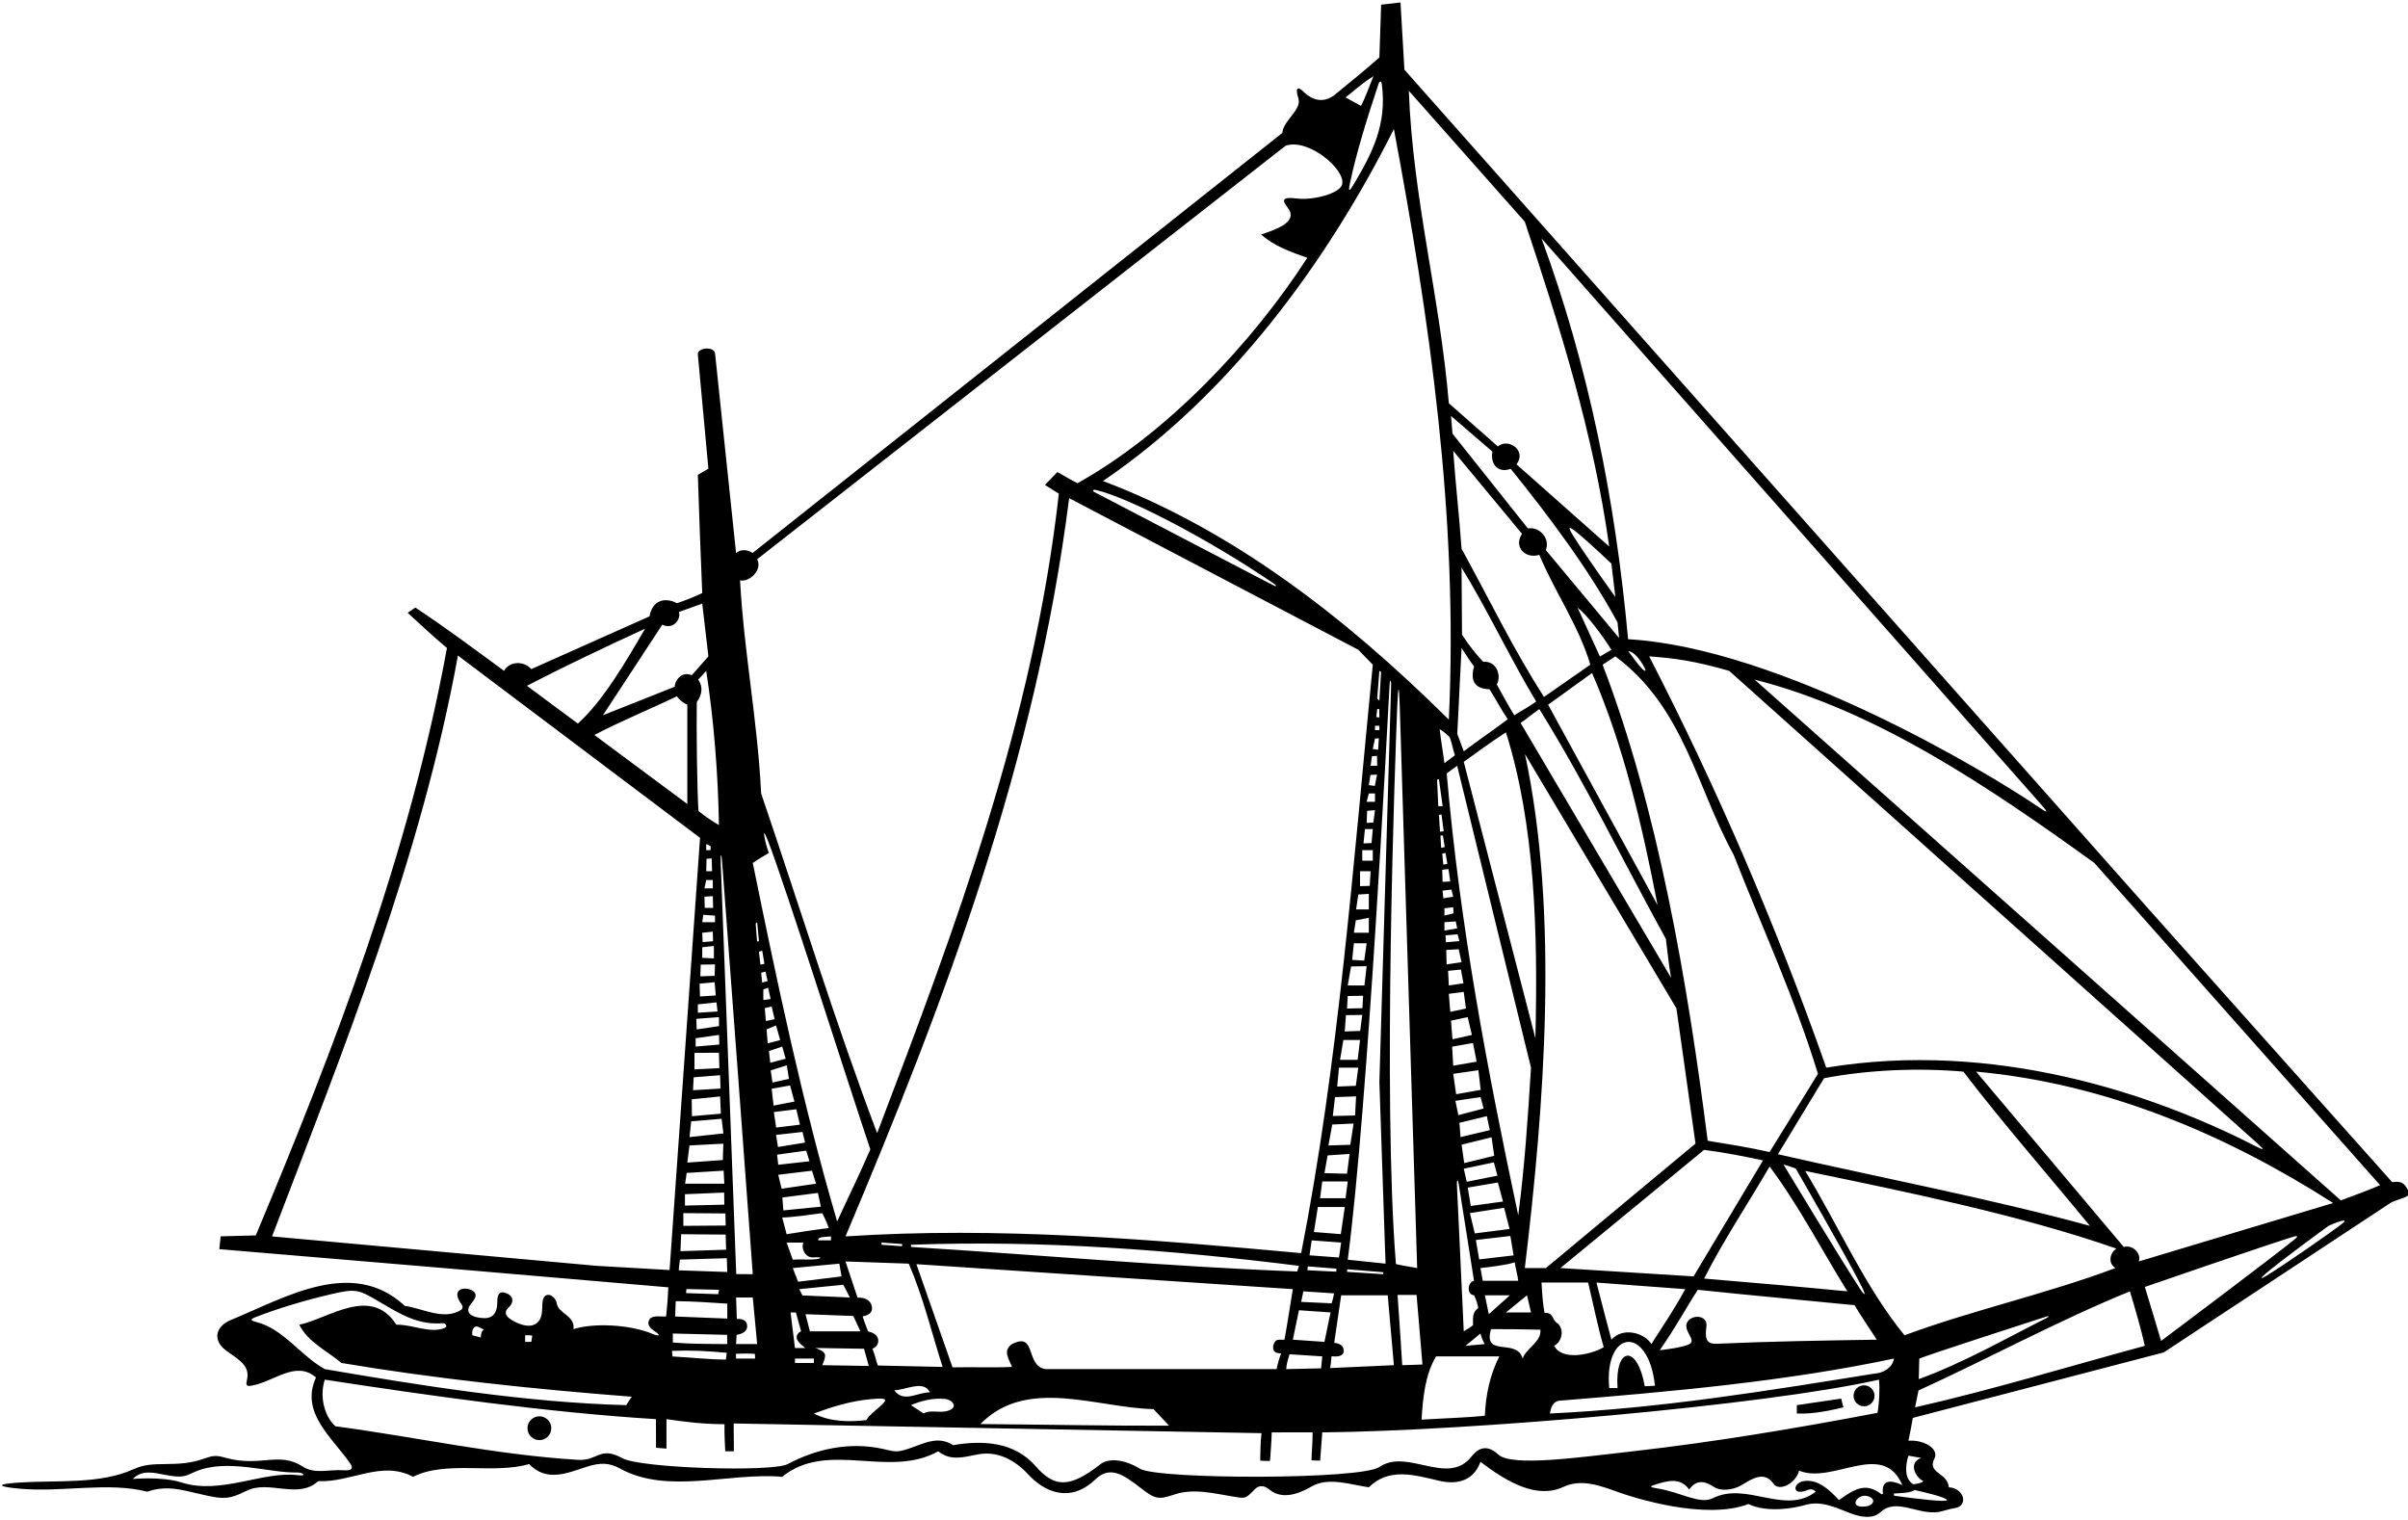 <?xml version="1.0" encoding="UTF-8"?>
<svg xmlns="http://www.w3.org/2000/svg" xmlns:xlink="http://www.w3.org/1999/xlink" width="548pt" height="346pt" viewBox="0 0 548 346" version="1.1">
<g id="surface1">
<path style=" stroke:none;fill-rule:nonzero;fill:rgb(0%,0%,0%);fill-opacity:1;" d="M 547.52 270.035 C 546.746 268.91 545.898 268.824 544.398 269.012 L 488.613 206.461 L 319.613 15.863 L 318.715 0.562 L 314.312 1.062 L 313.914 13.062 C 310.773 15.887 307.258 18.684 303.598 21.695 C 301.398 23.262 299.016 23.234 296.465 20.699 C 295.68 19.922 294.574 19.488 295.48 22.402 C 296.289 24.996 292.086 27.336 291.812 30.262 L 171.266 125.844 C 170.09 125.012 168.465 124.949 167.512 125.863 L 162.73 80.441 C 162.582 78.734 158.633 79.098 158.812 80.66 L 161.215 106.66 L 158.812 108.062 C 159.09 117.324 159.465 126.387 159.812 134.961 C 158.273 135.699 156.465 136.449 154.09 137.262 C 150.965 135.699 148.398 136.887 147.812 140.262 L 120.914 152.262 C 119.113 150.262 115.84 150.512 114.715 152.66 C 108.09 147.824 101.531 142.875 94.512 138.262 L 92.773 139.449 C 95.711 142.137 98.836 145.074 101.715 147.461 C 93.113 194.363 76.211 238.137 58.211 281.137 L 50.215 281.344 L 49.914 284.262 C 83.613 287.062 118.387 290.051 152.09 292.949 C 152 295.289 151.789 297.785 151.59 299.574 C 150.465 299.68 148.965 299.262 147.965 300.012 C 146.965 301.414 148.016 302.273 148.918 302.875 C 150.574 303.98 149.895 304.133 148.559 303.566 C 143.34 301.359 135.008 301.02 130.512 302.461 C 130.871 299.316 127.105 298.996 126.711 296.637 C 126.371 294.641 123.57 293.398 123.43 296.695 C 123.379 297.871 123.457 299.383 122.758 300.438 C 121.234 302.738 117.953 301.371 116.227 300.242 C 114.746 299.277 114.891 298.367 115.691 297.613 C 117.16 296.23 116.719 294.824 115.227 294.285 C 113.922 293.816 113.172 294.121 113.172 296.199 C 113.172 300.035 110.992 300.285 108.523 299.762 C 106.816 299.402 105.93 298.332 107.09 296.828 C 107.602 296.16 108.258 295.488 108.23 294.703 C 108.168 292.707 101.711 292.199 105.031 296.82 C 105.441 297.387 105.262 297.871 104.91 298.094 C 101.012 300.562 96.199 297.734 92.113 297.164 C 80.098 286.008 64.723 295.398 52.57 300.367 C 49.203 301.746 48.234 304.809 51.316 307.227 C 53.559 308.988 56.902 310.43 56.262 313.711 C 56.023 314.934 55.793 315.57 57.176 315.34 C 62.387 314.477 67.273 309.461 71.914 313.461 C 68.238 321.484 75.59 327.078 79.699 333.043 C 80.512 334.223 79.949 334.691 78.273 334.578 C 74.77 334.344 71.652 335.535 68.875 333.727 C 63.465 330.211 59.242 333.977 51.211 331.707 C 49.137 331.117 48.426 331.223 46.203 332.008 C 43.477 332.969 40.695 333.148 37.836 333.164 C 34.465 333.188 32.656 333.312 30.406 334.336 C 22.746 337.816 12.848 336.824 4.527 337.363 C -0.977 337.719 -0.879 338.293 4.586 338.781 C 14.262 339.637 24.68 337.168 33.512 339.461 C 37.051 338.191 40.098 338.734 43.152 339.441 C 50.363 341.113 51.402 341.605 56.109 339.254 C 61.203 336.711 67.82 341.281 72.414 337.062 C 80.012 337.363 86.812 332.262 94.012 336.062 C 101.613 332.262 112.312 335.562 120.414 333.164 C 124.359 337.254 128.875 335.316 133.398 333.824 C 136.695 332.738 138.754 332.902 141.07 334.176 C 151.965 340.172 165.812 335.039 178.012 336.062 C 188.312 327.664 202.312 336.562 213.512 330.262 C 216.336 332.543 219.371 331.582 222.516 330.969 C 227.961 329.906 232.102 333.469 233.941 335.469 C 237.641 339.496 243.477 342.176 249.254 336.68 C 252.539 333.551 255.418 335.352 259.633 338.641 C 262.828 341.137 263.699 341.32 267.09 340.148 C 271.602 338.594 276.078 339.84 280.773 340.59 C 283.383 341.008 283.398 341.137 285.484 338.973 C 286.566 337.852 287.711 338.012 288.871 338.969 C 292.215 341.73 296.66 339.316 298.547 338.234 C 302.328 336.066 307.457 337.871 311.512 338.461 C 316.102 333.875 322.016 335.672 327.531 336.98 C 330.512 337.688 335.137 337.695 336.914 332.664 C 343.148 337.387 349.82 341.164 355.805 338.359 C 359.961 336.414 364.328 338.148 368.48 339.633 C 371.516 340.719 387.984 346.055 397.914 342.262 C 402.238 344.367 408.523 343.156 410.754 342.496 C 414.41 341.414 417.645 343.031 421.023 344.328 C 424.004 345.469 426.391 345.559 427.984 344.094 C 431.586 340.789 436.348 344.785 441.203 344.074 C 441.641 344.012 443.902 343.32 444.715 343.219 C 448.094 342.793 447.023 338.637 443.512 338.461 C 443.23 335.078 438.527 335.316 440.211 331.949 C 441.414 329.539 437.523 327.574 434.312 327.863 C 434.715 326.012 434.965 324.574 435.312 322.664 L 492.414 307.762 L 544.273 273.574 C 547.66 272.207 549.176 272.445 547.52 270.035 Z M 67.836 335.711 C 60.105 334.641 50.121 340.262 41.234 337.332 C 36.773 335.949 30.211 336.562 30.211 336.562 C 32.246 334.473 34.816 335.078 37.457 335.602 C 41.75 336.457 42.152 335.883 44.465 334.891 C 51.656 331.797 61.23 335.227 67.527 335.086 C 69.16 335.051 69.828 335.984 67.836 335.711 Z M 464.734 183.328 C 466.246 185.039 465.891 184.992 464.117 183.781 C 451.488 175.148 404.793 147.43 370.512 145.461 C 367.613 113.562 361.414 83.062 350.812 54.262 C 350.812 54.262 456.492 173.984 464.734 183.328 Z M 483.312 283.762 L 449.715 243.863 C 479.312 246.562 506.562 258.164 530.965 273.762 L 486.715 287.062 C 487.398 285.574 485.613 283.164 483.312 283.762 Z M 291.547 308.012 C 291.148 309.012 290.758 310.344 290.523 311.562 L 238.012 311.562 C 233.215 310.961 236.012 302.961 230.312 305.863 C 228.113 307.363 229.613 309.262 230.312 311.062 C 226.129 311.262 221.172 311.059 216.773 311.16 L 208.547 287.68 L 294.215 293.363 C 293.629 296.93 292.965 301.344 292.312 304.863 C 291.047 304.93 290.297 304.496 289.797 306.094 C 289.453 307.805 290.547 307.93 291.547 308.012 Z M 266.047 324.43 C 253.359 324.5 238.129 324.18 223.113 324.062 C 233.715 313.262 249.414 320.363 262.512 320.664 Z M 167.512 305.863 L 167.629 303.762 C 167.629 303.762 169.965 303.512 170.031 301.902 C 170.117 299.855 167.684 300.152 167.684 300.152 L 167.512 295.262 L 171.312 295.262 L 172.312 305.863 Z M 171.859 309.164 L 167.512 309.164 L 167.465 308.094 C 168.629 308.012 170.613 307.977 171.797 308.094 C 171.797 308.594 171.859 309.164 171.859 309.164 Z M 174.191 191.535 C 173.637 189.125 173.84 188.926 174.797 191.395 C 178.816 201.766 193.297 247.43 198.066 261.555 C 195.883 266.684 192.465 273.672 190.512 277.961 C 182.715 251.363 176.914 223.863 171.312 196.363 C 172.047 195.848 173.547 194.93 174.965 194.098 C 174.965 194.098 174.473 192.75 174.191 191.535 Z M 309.113 147.863 L 312.414 151.262 C 308.012 196.262 304.613 241.863 296.113 285.164 C 262.012 282.062 227.312 279.062 192.414 281.363 C 215.113 227.66 235.715 173.262 243.312 113.363 Z M 249.254 111.473 C 256.715 113.082 275.523 122.984 289.785 132.734 C 290.68 133.348 290.633 133.645 289.59 133.105 C 280.234 128.242 249.062 111.996 248.965 111.93 C 248.52 111.629 248.848 111.383 249.254 111.473 Z M 315.312 287.562 L 306.715 286.664 C 311.281 251.969 315.73 165.078 316.227 155.953 C 316.305 154.488 316.621 154.551 316.582 155.949 C 316.352 164.445 313.914 246.262 313.914 246.262 Z M 297.523 289.062 L 297.629 288.18 L 304.148 288.699 L 304.09 289.387 Z M 303.59 294.324 C 303.41 295.445 303.215 296.012 303.047 296.594 L 296.113 296.262 L 296.613 293.863 Z M 298.012 285.664 L 298.512 282.262 L 305.215 282.762 L 304.715 286.164 Z M 305.129 280.844 L 299.012 280.363 L 299.914 274.664 L 306.047 274.68 Z M 300.414 272.664 L 300.914 268.863 L 306.715 268.863 L 306.215 272.664 Z M 313.379 176.262 L 312.879 178.848 L 311.512 178.66 L 311.879 176.348 Z M 311.914 174.262 L 312.215 172.098 L 313.379 172.012 L 313.414 174.262 Z M 312.914 180.562 L 312.914 182.461 L 311.012 182.461 L 311.512 180.562 Z M 311.129 184.512 L 312.914 184.363 L 312.547 187.18 L 311.012 187.262 Z M 312.414 188.66 L 312.129 191.848 L 310.297 191.93 L 310.629 188.68 Z M 312.414 193.461 L 312.414 195.863 L 310.012 195.863 L 310.012 193.461 Z M 311.914 198.262 L 311.715 201.598 L 309.512 201.66 L 309.512 198.262 Z M 311.512 203.406 L 311.512 206.961 L 308.613 206.961 L 309.113 203.562 Z M 311.512 208.863 L 311.512 212.262 L 308.113 212.262 L 308.547 209.43 Z M 311.012 214.66 L 310.465 218.598 L 307.715 218.43 L 308.113 214.66 Z M 311.012 219.863 L 310.512 224.262 L 306.715 224.262 L 307.465 219.93 Z M 310.215 226.598 L 310.047 229.43 L 306.547 229.512 L 306.715 226.66 Z M 310.012 230.961 L 309.547 234.598 L 306.031 234.727 L 306.297 231.012 Z M 309.512 236.66 L 308.965 241.18 L 304.965 241.18 L 305.715 236.66 Z M 309.113 242.961 L 308.547 247.094 L 304.312 247.262 L 304.715 242.961 Z M 308.613 249.492 L 308.379 253.844 L 303.312 253.961 L 303.812 249.664 Z M 308.047 255.68 L 307.297 260.512 L 302.312 260.664 L 303.191 255.898 Z M 307.129 262.594 L 306.547 267.094 L 301.414 266.961 L 302.129 262.93 Z M 306.629 288.844 L 314.797 289.512 L 314.812 289.961 L 306.527 289.426 Z M 313.914 159.461 L 313.414 158.961 L 313.914 152.66 L 314.297 152.93 Z M 313.879 161.348 L 313.914 163.262 L 313.215 163.18 L 313.414 161.363 Z M 313.914 165.16 L 313.914 166.16 L 312.914 166.16 L 312.914 165.16 Z M 313.797 168.012 L 313.629 170.598 L 312.414 170.461 L 312.914 168.062 Z M 295.613 288.062 L 295.215 289.344 C 266.113 288.246 236.715 285.562 207.312 283.762 L 207.312 283.262 C 237.215 282.164 266.914 284.461 295.613 288.062 Z M 205.297 283.094 L 205.297 283.594 L 200.613 283.262 L 200.613 282.762 Z M 187.719 308.156 C 187.465 307.344 185.531 306.75 185.531 306.75 L 196.629 306.93 L 197.715 310.844 L 187.113 310.664 C 187.113 310.664 187.973 308.957 187.719 308.156 Z M 184.312 302.961 L 183.312 299.062 L 194.191 299.473 L 195.812 302.961 Z M 182.605 294.793 L 181.914 293.363 L 191.914 292.363 L 193.414 295.262 Z M 191.012 287.562 L 191.512 290.461 L 181.629 291.68 L 180.414 288.562 Z M 189.113 282.262 L 186.215 282.262 C 186.047 281.344 187.965 281.512 189.113 281.363 Z M 186.797 274.594 L 178.273 275.449 L 178.047 272.512 L 186.137 271.465 Z M 172.297 214.262 L 171.965 210.18 L 172.312 209.863 L 172.715 214.16 Z M 173.465 216.348 L 173.965 219.348 L 173.047 219.512 L 172.715 216.562 Z M 174.215 221.098 L 174.691 223.262 L 173.465 223.598 L 173.215 221.363 Z M 173.715 225.16 L 174.797 224.762 L 175.379 227.348 L 173.715 227.562 Z M 175.605 229.055 L 176.297 231.93 L 174.297 232.348 L 174.039 229.402 Z M 176.613 233.363 L 177.547 236.68 L 174.715 237.43 L 174.449 234.254 Z M 178.012 238.16 L 178.797 240.93 L 175.297 241.848 L 174.988 239.184 Z M 179.047 242.43 L 179.547 245.512 L 175.797 246.344 L 175.391 243.594 Z M 179.797 247.012 L 180.797 250.68 L 176.047 251.594 L 175.613 247.762 Z M 181.215 252.43 L 182.047 255.93 L 176.629 256.594 L 176.113 253.062 Z M 182.629 257.594 L 183.215 260.012 L 177.047 261.012 L 176.613 258.262 Z M 183.465 261.844 L 184.215 264.262 L 177.113 265.062 L 176.84 262.762 Z M 184.789 266.41 L 185.715 269.363 L 177.879 270.512 L 177.105 267.34 Z M 187.113 276.062 C 187.629 277.012 188.215 278.344 188.613 279.461 C 186.047 279.762 181.941 280.391 179.012 280.863 L 178.012 277.062 C 180.438 277.004 184.465 276.43 187.113 276.062 Z M 182.812 282.762 C 182.266 284.449 183.453 286.242 185.051 286.137 C 187.574 285.969 186.887 286.508 185.051 286.602 C 183.66 286.676 181.734 286.535 180.414 286.664 C 179.914 285.262 179.512 284.062 179.012 282.762 Z M 181.129 298.68 L 182.312 302.961 C 182.312 302.961 181.145 303.41 181.312 304.492 C 181.48 305.574 183.312 306.762 183.312 306.762 L 180.914 306.762 L 179.914 298.664 Z M 180.914 309.164 L 185.215 309.164 L 185.215 310.164 L 180.914 310.164 Z M 198.383 318.379 C 201.969 318.074 202.156 318.379 200.148 320.176 C 199.309 320.934 197.945 321.871 197.129 323.18 C 193.273 323.59 188.879 323.594 185.215 321.664 C 189.332 320.148 193.66 318.777 198.383 318.379 Z M 199.77 310.742 C 199.379 309.68 199.18 308.496 198.547 306.93 C 200.398 306.188 200.539 303.551 197.543 302.992 C 197.043 301.594 196.715 300.863 196.312 299.562 C 197.258 299.406 199.008 298.871 198.273 296.855 C 197.633 295.094 195.156 295.293 195.156 295.293 L 192.414 287.062 L 206.812 287.562 C 210.113 295.164 212.012 303.262 214.512 311.062 Z M 211.613 316.863 C 208.914 316.762 205.613 319.363 203.512 316.363 C 205.715 316.461 210.312 313.863 211.613 316.863 Z M 215.219 318.371 C 216.695 318.566 218.398 320.348 215.41 321.133 C 213.859 321.543 211.488 320.77 210.215 321.664 L 207.312 319.762 C 209.387 318.852 212.422 318.008 215.219 318.371 Z M 293.465 308.18 L 300.914 308.664 L 300.648 311.387 L 292.715 311.562 C 292.773 310.512 293.023 309.574 293.465 308.18 Z M 294.215 304.863 L 295.613 298.164 L 302.812 298.664 C 302.215 301.262 301.797 303.68 301.414 305.363 Z M 303.023 308.637 C 304.293 308.77 305.879 308.719 305.797 307.262 C 305.699 305.621 303.629 305.594 303.629 305.594 C 304.129 302.195 304.715 298.164 305.215 294.762 L 315.812 294.762 L 317.215 310.664 L 302.715 311.324 C 302.863 310.523 302.926 309.719 303.023 308.637 Z M 317.977 160.766 C 318.184 155.652 318.379 155.668 318.547 160.762 C 318.984 174.293 322.512 288.562 322.512 288.562 C 320.797 288.262 319.188 288.012 317.68 287.656 C 314.605 249.883 317.543 171.715 317.977 160.766 Z M 322.379 294.68 L 323.715 310.512 C 322.281 310.59 320.523 310.617 319.113 310.664 C 318.812 305.461 318.465 300.844 318.047 294.68 Z M 326.812 308.664 L 341.215 308.664 C 339.113 312.762 338.113 317.363 337.914 322.164 C 334.129 322.594 328.312 322.762 323.512 323.062 C 323.812 318.062 324.312 312.863 326.812 308.664 Z M 343.797 106.68 C 352.578 117.551 361.754 129.824 368.113 141.66 L 368.465 145.18 L 351.797 125.18 C 352.879 122.262 350.047 119.762 347.715 120.262 L 330.547 98.68 L 330.215 94.66 L 339.629 102.762 C 339.117 105.668 340.965 107.762 343.797 106.68 Z M 359.016 121.297 C 361.824 123.598 366.715 128.262 366.715 128.262 L 367.613 135.863 C 367.613 135.863 360.66 126.184 358.059 121.973 C 356.691 119.758 356.895 119.562 359.016 121.297 Z M 394.512 194.461 C 401.012 211.062 408.512 227.262 413.715 244.363 L 402.715 262.164 C 397.547 261.012 393.715 260.43 388.629 259.594 C 384.027 223.395 377.312 184.16 364.715 151.262 L 367.613 149.363 C 383.312 161.062 386.113 179.262 394.512 194.461 Z M 370.547 148.18 C 371.844 148.242 373.277 150.133 374.184 151.816 C 374.691 152.762 374.461 152.93 373.754 152.223 C 372.414 150.879 371.492 149.348 370.547 148.18 Z M 368.113 315.863 L 366.215 315.863 C 365.031 302.496 375.129 301.43 376.629 315.344 C 376.629 315.344 375.359 315.426 374.312 315.461 C 372.547 305.625 367.453 306.621 368.113 315.863 Z M 375.812 305.863 C 374.215 303.262 369.297 301.93 366.715 304.863 C 366.715 304.863 364.414 296.262 363.312 291.863 L 383.512 293.363 C 381.215 297.664 378.414 301.762 375.812 305.863 Z M 355.113 288.562 L 387.812 261.664 C 392.879 262.344 396.273 263.027 401.215 264.062 L 385.414 290.461 Z M 402.715 265.461 C 409.312 274.262 414.512 284.363 420.414 293.863 C 410.113 292.863 398.715 291.863 387.812 290.961 C 392.215 282.262 397.715 274.062 402.715 265.461 Z M 328.355 190.098 L 328.797 192.762 L 327.965 192.93 L 327.812 190.16 Z M 327.715 189.262 L 327.465 185.43 L 328.047 185.348 L 328.547 189.18 Z M 328.965 194.098 L 329.379 196.598 L 328.465 196.762 L 328.215 194.262 Z M 329.629 197.762 L 330.047 200.598 L 328.297 200.68 L 328.215 197.93 Z M 330.297 202.43 L 330.715 204.062 L 328.465 204.43 L 328.297 202.68 Z M 330.797 207.848 L 328.715 208.348 L 328.715 206.68 L 330.715 206.461 Z M 328.715 209.863 L 331.297 209.68 L 331.613 211.262 L 328.715 211.762 Z M 331.715 212.598 L 332.113 214.16 L 329.047 214.43 L 328.965 212.848 Z M 331.965 216.012 L 332.613 218.961 L 329.215 219.461 L 329.129 216.18 Z M 332.465 220.637 L 333.047 223.762 L 329.715 224.262 L 329.547 220.93 Z M 333.109 225.715 L 333.609 229.508 L 330.047 230.262 L 329.715 226.16 Z M 334.012 231.461 L 334.965 235.512 L 330.547 236.512 L 330.215 232.262 Z M 335.215 237.348 L 336.047 241.598 L 330.715 242.512 L 330.465 238.18 Z M 336.445 243.547 L 336.965 248.012 L 331.379 249.012 L 330.715 244.363 Z M 336.941 249.656 L 337.629 252.262 L 331.879 253.762 L 331.215 250.512 Z M 335.629 280.68 L 334.512 276.062 L 342.297 274.844 L 343.539 279.672 Z M 343.715 281.262 L 344.465 285.68 L 336.629 286.594 L 335.867 282.184 Z M 334.715 274.43 L 334.012 270.262 L 340.879 269.094 L 342.047 273.43 Z M 333.797 268.93 L 333.113 265.961 L 339.965 264.512 L 340.785 267.535 Z M 333.215 264.68 L 332.621 260.492 L 339.445 258.801 L 340.047 263.012 Z M 332.379 258.762 L 332.129 255.512 L 338.363 253.988 L 339.047 257.18 Z M 331.965 269.43 C 332.527 272.828 335.449 291.488 335.449 291.488 C 333.984 291.641 333.715 294.68 335.465 294.746 C 336.047 296.012 336.297 296.93 336.414 297.664 C 334.867 298.777 335.293 300.242 335.219 301.547 C 334.797 301.93 334.047 302.43 333.113 302.961 C 332.703 293.598 331.699 272.992 331.551 269.504 C 331.504 268.406 331.785 268.363 331.965 269.43 Z M 336.914 303.461 C 337.129 304.344 337.594 305.426 337.914 305.863 L 333.512 306.262 Z M 337.441 291.461 L 336.914 288.562 C 338.965 288.344 342.793 287.895 344.715 287.262 C 344.812 288.164 345.379 290.262 345.512 291.461 Z M 343.613 294.762 L 338.812 299.062 C 338.512 297.664 338.297 296.68 337.914 294.762 Z M 347.512 294.762 C 347.812 296.062 348.129 297.344 348.414 298.664 L 342.715 298.664 Z M 329.234 176.008 L 331.613 174.262 L 348.414 242.961 C 347.715 254.344 346.934 265.828 345.512 276.562 C 338.512 243.66 332.234 210.711 329.234 176.008 Z M 350.312 126.262 C 353.816 134.703 359.352 142.492 361.914 151.262 L 351.379 158.598 C 344.48 147.895 338.812 136.16 332.613 124.863 C 332.113 117.562 331.215 109.895 330.715 102.598 L 346.379 121.488 C 344.379 124.43 347.129 127.262 350.312 126.262 Z M 359.012 138.262 C 361.312 140.062 364.613 144.562 366.715 147.863 L 364.105 149.41 Z M 377.215 205.961 L 352.312 160.363 L 362.312 153.16 C 369.414 169.461 373.715 187.762 377.215 205.961 Z M 338.965 156.848 C 340.227 158.754 341.43 161.18 343.129 163.68 C 340.512 165.656 336.312 168.562 333.113 170.961 L 331.641 166.996 L 332.613 147.461 C 333.465 148.762 334.379 150.262 335.461 151.66 C 334.402 155.352 336.062 156.781 338.965 156.848 Z M 340.629 155.762 C 341.715 153.93 340.715 150.348 337.547 150.598 C 335.852 148.832 334.488 147.098 332.715 144.43 C 332.645 140.156 332.688 133.992 332.613 129.16 C 338.512 138.762 343.594 149.648 349.594 159.648 C 347.629 161.02 346.379 161.68 344.613 162.762 C 343.297 160.68 341.652 157.57 340.629 155.762 Z M 333.113 173.363 C 335.715 171.512 339.297 168.848 342.715 166.66 C 349.312 187.66 350.012 211.863 349.414 236.262 Z M 350.312 161.363 C 360.715 178.062 369.512 196.262 379.113 213.66 C 379.547 216.93 379.715 219.348 380.297 222.512 L 346.047 164.512 C 347.129 163.848 348.629 162.512 350.312 161.363 Z M 331.113 171.863 L 328.715 173.68 C 328.465 171.598 327.965 168.848 327.629 165.93 C 328.715 166.598 329.16 167.031 329.871 167.711 C 330.461 169.059 330.617 170.523 331.113 171.863 Z M 328.312 183.461 L 327.312 183.461 L 327.047 177.43 L 327.461 177.312 Z M 339.312 302.461 C 343.363 302.449 347.465 302.512 350.547 302.594 C 350.848 305.395 347.312 306.762 346.512 309.164 C 345.215 304.363 337.414 309.062 339.312 302.461 Z M 347.012 288.562 C 351.414 251.863 354.848 208.098 347.047 171.598 L 381.512 229.461 L 385.852 260.234 L 351.812 288.562 Z M 361.414 291.863 C 362.707 297.238 363.539 301.645 364.969 306.574 C 361.965 308.344 355.379 309.68 353.715 306.262 C 355.867 304.938 355.824 302.055 354.324 301.055 C 353.145 300.266 353.664 298.695 351.496 298.762 C 351.129 296.844 350.965 294.68 350.812 291.863 Z M 354.715 318.762 C 380.613 316.664 406.414 314.363 431.012 309.164 C 430.715 311.262 428.512 312.461 426.715 312.562 C 402.414 316.461 378.215 320.461 352.715 321.664 C 352.914 320.461 353.312 319.062 354.715 318.762 Z M 390.789 305.789 C 388.398 305.898 387.945 304.793 388.332 301.922 C 388.797 298.477 382.953 299.215 383.859 302.41 C 384.227 303.707 385.531 304.988 384.715 305.699 C 383.625 306.645 377.715 307.262 377.715 307.262 C 381.547 301.762 384.129 296.93 386.379 293.512 C 396.508 294.598 412.262 296.031 422.047 297.012 C 423.465 299.43 425.547 302.43 427.113 304.863 C 414.945 305.055 402.777 305.246 390.789 305.789 Z M 423.367 293.406 C 419.051 286.828 405.879 265.012 405.879 265.012 C 406.715 265.18 408.039 265.707 408.656 265.906 C 408.656 265.906 420.277 286.012 423.758 292.949 C 424.68 294.781 424.426 295.023 423.367 293.406 Z M 404.613 262.664 L 415.113 245.363 C 425.113 243.461 436.312 242.961 446.812 243.863 C 455.914 255.762 466.012 267.262 475.613 278.961 C 453.312 272.863 428.312 268.062 404.613 262.664 Z M 513.371 260.863 C 489.863 248.785 453.711 236.664 415.613 242.961 C 404.312 210.863 390.914 179.66 375.312 149.363 C 381.023 149.793 385.465 150.348 393.512 152.66 C 393.512 152.66 503.418 250.965 513.805 260.262 C 515.52 261.797 515.117 261.762 513.371 260.863 Z M 347.012 50.461 C 355.012 74.461 362.613 98.562 366.215 124.363 L 345.113 105.66 C 347.535 102.594 343.25 99.539 340.879 101.598 L 329.715 91.762 C 327.715 67.66 321.512 45.16 320.613 20.66 Z M 329.715 163.762 C 305.812 140.062 280.113 120.461 251.012 109.461 C 280.312 89.562 302.312 59.062 317.215 29.363 C 325.312 72.562 331.914 117.562 329.715 163.762 Z M 314.453 19.066 C 315.738 28.398 312.133 35.105 308.016 42.043 C 307.055 43.664 306.801 43.664 307.176 41.871 C 308.766 34.305 311.285 26.445 313.699 19.148 C 313.953 18.383 314.359 18.391 314.453 19.066 Z M 312.547 17.348 C 311.684 19.492 310.715 22.262 309.715 24.098 L 306.215 22.16 C 308.215 20.66 309.715 19.098 312.547 17.348 Z M 172.312 127.262 L 292.547 33.18 C 297.723 31.309 306.406 38.691 305.422 42.023 C 304.828 44.027 298.887 45.641 295.129 45.168 C 291.934 44.766 291.594 45.418 292.977 47.152 C 295.641 50.488 290.582 52.129 287.012 53.363 C 289.715 55.863 293.879 57.43 297.512 58.66 C 284.914 78.16 265.512 98.66 245.215 109.961 C 243.465 109.098 242.215 108.262 240.629 107.43 L 237.797 110.348 L 240.965 112.348 C 235.164 163.945 217.414 211.16 199.613 257.863 C 190.113 232.762 182.012 206.363 173.215 180.562 C 172.414 164.062 169.312 148.461 168.414 132.062 C 170.34 132.574 173.613 129.863 172.312 127.262 Z M 164.363 196.504 C 164.5 197.766 171.312 289.961 171.312 289.961 L 167.547 289.93 C 167.547 289.93 164.035 196.855 164.023 196.492 C 163.934 193.805 164.223 194.133 164.363 196.504 Z M 153.129 305.512 L 153.113 303.461 L 165.465 303.762 L 165.512 305.863 C 160.691 305.828 157.047 305.844 153.129 305.512 Z M 165.379 307.844 L 165.215 309.387 C 161.559 309.398 157.547 308.93 153.047 308.68 L 152.926 307.406 C 157.359 307.238 161.078 307.445 165.379 307.844 Z M 153.645 299.586 L 153.781 296.102 C 157.465 296.102 162.414 296.461 165.512 296.664 L 165.512 300.062 Z M 156.129 294.262 L 156.215 293.344 L 163.629 293.512 L 163.465 294.512 Z M 154.461 289.078 L 154.715 286.637 L 165.398 286.324 L 165.512 289.461 Z M 164.215 254.594 L 164.629 257.93 L 156.914 258.762 L 157.297 255.18 Z M 157.414 250.164 L 163.879 249.512 L 164.047 253.43 L 157.465 254.012 Z M 164.613 260.262 L 164.496 263.984 L 156.414 264.562 L 156.914 260.664 Z M 164.676 266.402 L 164.84 269.363 L 155.914 269.363 L 156.277 266.914 Z M 164.797 271.387 L 164.84 274.137 L 155.879 274.344 L 155.879 271.762 Z M 165.09 276.137 L 165.148 278.887 L 155.512 278.961 L 155.512 276.062 Z M 165.148 280.949 L 165.238 284.387 L 154.855 284.723 L 155.012 280.863 Z M 163.965 247.719 L 157.715 248.094 L 157.859 245.156 L 163.879 244.68 Z M 158.047 243.348 L 158.047 239.598 L 163.613 239.562 L 163.715 243.074 Z M 158.312 238.16 L 158.312 236.262 L 163.629 235.512 L 163.691 237.699 Z M 158.547 234.262 L 158.465 231.848 L 163.613 231.461 L 163.629 233.512 Z M 160.797 195.43 L 161.965 195.348 L 162.047 198.262 L 160.715 198.262 Z M 160.715 193.461 L 160.715 192.062 L 161.715 192.562 L 161.715 193.461 Z M 162.215 200.262 L 162.215 202.16 L 160.312 202.16 L 160.715 200.262 Z M 162.215 203.93 L 162.297 206.598 L 160.379 206.598 L 160.312 204.062 Z M 162.715 208.363 L 162.715 209.863 L 159.812 209.863 L 160.047 208.18 Z M 162.215 212.012 L 162.273 214.199 L 159.898 214.387 L 159.812 212.262 Z M 162.465 215.262 L 162.465 218.098 L 159.812 217.961 L 159.812 215.562 Z M 162.715 219.461 L 162.629 222.059 L 159.379 222.18 L 159.465 219.512 Z M 162.629 223.512 L 162.887 226.531 L 159.297 226.762 L 159.215 223.848 Z M 163.047 228.098 L 163.297 230.18 L 158.812 230.461 L 158.812 228.562 Z M 163.613 187.762 C 161.59 186.574 160.215 185.574 158.965 184.574 C 158.637 180.574 158.465 165.137 158.574 159.773 C 159.773 158.074 160.055 156.367 158.898 154.637 C 159.59 153.949 160.148 153.324 160.715 152.66 C 162.414 163.66 163.414 175.762 163.613 187.762 Z M 150.715 142.16 C 153.215 143.363 155.023 140.949 154.512 139.262 L 159.812 137.363 L 161.215 149.363 C 160.148 150.512 158.715 152.262 157.414 153.66 C 154.914 152.562 153.398 155.324 153.59 156.262 L 137.215 162.762 Z M 156.414 160.363 L 156.414 182.961 L 135.273 167.262 C 140.773 164.324 148.012 161.363 154.012 158.461 C 154.773 159.387 155.465 159.949 156.414 160.363 Z M 146.812 143.062 C 142.633 150.223 137.398 159.324 131.512 164.66 L 119.914 156.062 C 127.715 152.012 137.773 147.199 146.812 143.062 Z M 135.812 288.062 L 61.914 281.363 C 78.211 238.66 95.812 195.277 104.215 149.18 L 159.312 190.66 L 152.379 289.012 Z M 119.512 303.863 C 119.914 303.863 120.715 303.824 121.129 303.93 L 120.914 305.363 L 119.512 305.363 Z M 108.914 301.961 L 110.148 302.574 C 109.551 302.773 109.414 303.863 109.414 304.363 L 107.512 303.863 C 107.312 303.062 107.613 301.461 108.914 301.961 Z M 58.531 300.906 C 57.039 300.52 56.781 300.273 58.051 299.777 C 63.414 297.676 69.359 295.926 75.316 294.52 C 81.199 293.137 81.613 293.449 86.859 296.547 C 91.055 299.02 95.25 301.59 100.715 301.113 C 101.492 301.047 101.934 301.91 101.176 302.203 C 97.797 303.527 93.914 301.367 90.211 301.461 C 84.414 292.461 74.812 300.062 68.113 301.461 C 70.012 305.363 74.512 307.461 77.711 310.164 C 99.113 313.762 121.695 316.145 143.797 317.844 C 143.379 318.324 142.914 319.164 142.512 319.762 C 119.715 319.164 95.43 315.254 73.914 311.562 C 68.605 308.645 64.469 302.434 58.531 300.906 Z M 340.977 331 C 337.984 328.227 335.977 330.066 334.879 331.457 C 329.449 338.328 320.309 329.461 313.926 333.832 C 309.645 336.758 263.453 336.691 259.402 334.223 C 255.645 331.93 252.168 331.848 250.465 333.18 C 243.266 338.805 239.91 338.473 235.633 333.594 C 230.859 328.145 223.766 327.691 216.914 328.863 C 213.746 326.859 210.914 328.156 207.984 329.242 C 203.949 330.738 203.816 330.352 200.891 329.711 C 193.371 328.062 185.809 329.691 179.285 333.16 C 175.711 335.059 145.785 334.109 141.672 331.852 C 136.461 328.992 136.078 332.492 131.539 332.211 C 112.566 331.039 94.73 327.023 76.312 324.562 C 73.711 322.164 72.711 317.664 73.914 313.961 C 97.629 317.594 124.672 321.445 149.273 322.945 C 149.273 325.445 149.297 329.461 149.297 329.461 L 151.672 329.648 L 151.672 322.945 C 156.047 323.594 159.977 324.078 164.879 324.094 C 164.812 326.129 165.047 330.262 165.047 330.262 L 167.012 330.262 C 167.012 330.262 166.965 325.594 166.965 323.93 L 287.09 326.137 C 286.785 328.449 286.871 330.688 286.793 332.375 C 287.746 332.488 288.398 332.449 289.023 332.449 C 289.141 330.883 289.355 328.137 289.414 325.961 L 298.715 325.949 C 298.742 328.438 298.465 330.574 298.465 332.324 L 300.434 332.391 L 300.914 325.961 C 334.523 325.637 401.629 319.832 427.613 313.961 C 427.84 316.199 427.633 319.582 427.273 321.512 C 408.891 325.016 390.113 328.176 371.043 330.328 C 359.297 331.652 344.02 333.824 340.977 331 Z M 424.777 342.781 C 420.387 343.398 422.621 339.859 424.918 340.441 C 427.074 340.988 426.422 342.547 424.777 342.781 Z M 428.5 339.766 C 428.547 340.117 428.258 340.082 428.086 339.953 C 424.746 337.508 422.453 338.488 418.512 341.363 C 416.434 339.191 414.055 336.781 410.898 336.992 C 408 337.188 407.68 340.383 410.891 339.238 C 411.672 338.957 412.457 338.602 413.215 339.461 C 406.18 344.898 397.48 337.066 389.828 340.926 C 386.812 342.449 382.484 339.547 377.078 338.695 C 375.352 338.422 375.336 338.246 376.887 337.773 C 379.504 336.98 382.391 336.129 384.414 338.961 C 386.223 336.43 388.289 337.195 390.129 338.418 C 391.484 339.32 394.301 339.211 396.414 337.914 C 399.004 336.32 401.586 334.773 403.621 337.656 C 404.953 339.547 408.773 337.48 409.414 334.664 C 417.113 337.863 428.512 327.562 432.914 337.961 C 428.461 335.852 428.34 338.504 428.5 339.766 Z M 442.137 340.797 C 443.367 341.277 443.438 341.531 442.09 341.535 C 439.273 341.547 431.012 340.363 431.012 340.363 L 431.012 339.863 C 432.715 339.762 434.715 339.762 435.715 339.074 C 435.715 339.074 440.195 340.035 442.137 340.797 Z M 437.215 331.762 C 434.215 332.863 435.84 336.137 437.715 337.062 C 437.148 337.574 436.199 337.664 435.398 337.762 C 433.199 336.461 433.715 333.062 434.312 331.262 Z M 433.414 303.863 C 424.414 292.863 418.414 278.961 410.812 266.461 C 433.512 271.164 459.551 276.438 481.648 284.137 C 480.215 285.012 479.59 287.387 481.414 288.562 C 465.715 294.461 449.113 298.062 433.414 303.863 Z M 465.664 299.977 C 456.836 304.41 446.742 310.195 436.656 313.84 C 436.68 312.262 436.773 310.887 436.773 309.199 C 437.797 308.586 465.246 299.762 465.512 299.664 C 466.332 299.367 466.488 299.566 465.664 299.977 Z M 435.812 320.262 L 436.602 316.426 C 452.801 309.023 468.312 300.562 484.715 293.863 C 485.914 297.863 487.172 302.133 488.113 306.262 C 470.715 310.961 453.512 316.262 435.812 320.262 Z M 491.809 305.152 C 490.648 301.324 489.504 297.316 488.113 292.863 C 488.113 292.863 516.062 283.207 522.125 281.371 C 522.832 281.156 522.984 281.387 522.383 281.883 C 517.254 286.074 491.809 305.152 491.809 305.152 Z M 533.23 278.289 C 530.977 280.141 519.637 287.977 515.777 290.328 C 514.48 291.117 514.328 290.938 515.398 290.004 C 518.684 287.133 529.914 278.961 529.914 278.961 C 529.914 278.961 531.848 278.082 532.898 277.824 C 533.551 277.664 533.789 277.828 533.23 278.289 Z M 532.715 273.164 L 399.312 154.66 C 426.914 161.66 452.312 178.863 476.613 196.363 L 541.648 269.699 C 539.715 270.574 535.715 272.062 532.715 273.164 "/>
<path style=" stroke:none;fill-rule:nonzero;fill:rgb(0%,0%,0%);fill-opacity:1;" d="M 408.914 319.762 L 408.914 321.664 C 412.84 321.824 416.59 320.949 419.512 320.262 C 419.273 319.512 419.211 319.016 419.012 318.262 L 408.914 319.762 "/>
<path style=" stroke:none;fill-rule:nonzero;fill:rgb(0%,0%,0%);fill-opacity:1;" d="M 424.215 315.25 C 422.895 315.25 421.824 316.32 421.824 317.637 C 421.824 318.957 422.895 320.023 424.215 320.023 C 425.531 320.023 426.598 318.957 426.598 317.637 C 426.598 316.32 425.531 315.25 424.215 315.25 "/>
<path style=" stroke:none;fill-rule:nonzero;fill:rgb(0%,0%,0%);fill-opacity:1;" d="M 122.754 322.301 C 121.254 322.301 120.039 323.516 120.039 325.012 C 120.039 326.508 121.254 327.723 122.754 327.723 C 124.25 327.723 125.465 326.508 125.465 325.012 C 125.465 323.516 124.25 322.301 122.754 322.301 "/>
</g>
</svg>
